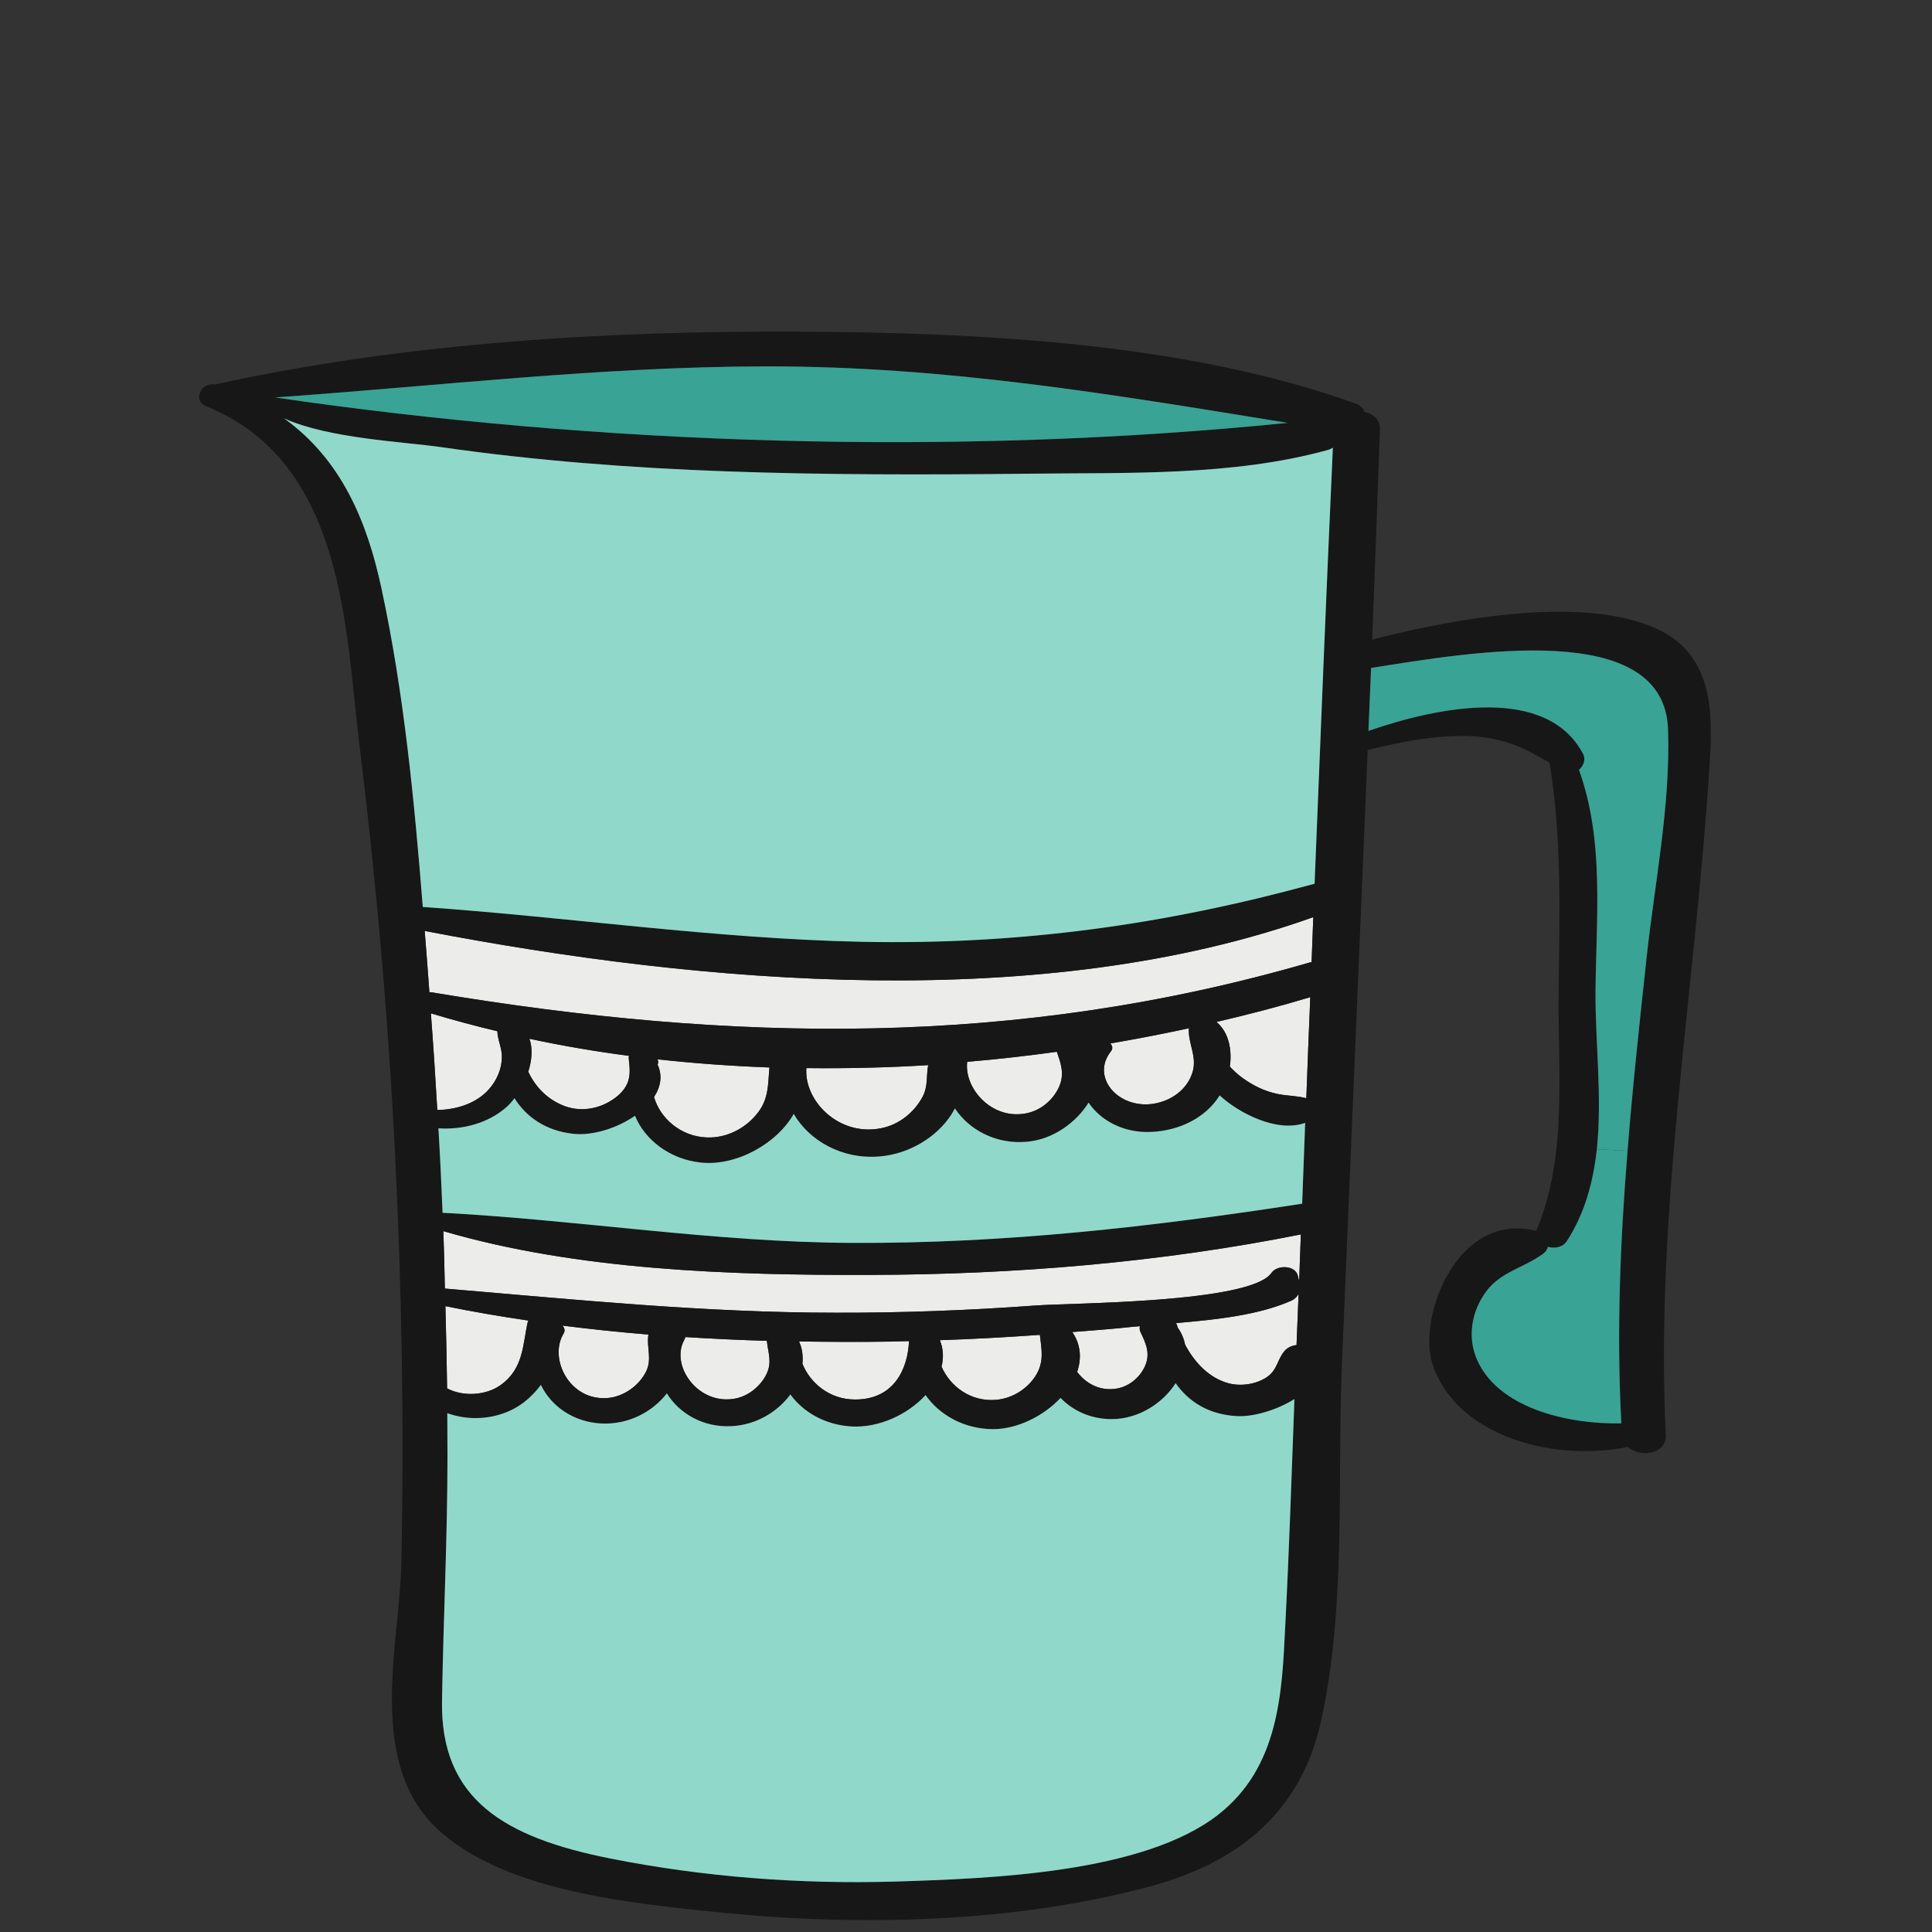 <?xml version="1.0" encoding="UTF-8" standalone="no"?>
<svg
   xmlns:dc="http://purl.org/dc/elements/1.1/"
   xmlns:cc="http://creativecommons.org/ns#"
   xmlns:rdf="http://www.w3.org/1999/02/22-rdf-syntax-ns#"
   xmlns:svg="http://www.w3.org/2000/svg"
   xmlns="http://www.w3.org/2000/svg"
   xmlns:sodipodi="http://sodipodi.sourceforge.net/DTD/sodipodi-0.dtd"
   xmlns:inkscape="http://www.inkscape.org/namespaces/inkscape"
   width="200"
   height="200"
   viewBox="0 0 52.917 52.917"
   version="1.1"
   id="svg1636"
   inkscape:version="1.0.2-2 (e86c870879, 2021-01-15)"
   sodipodi:docname="2.svg">
  <rect x="0" y="0" width="52.917" height="52.917" fill="#333333" stroke="none"/>
  <defs
     id="defs1630" />
  <sodipodi:namedview
     id="base"
     pagecolor="#ffffff"
     bordercolor="#666666"
     borderopacity="1.0"
     inkscape:pageopacity="0.0"
     inkscape:pageshadow="2"
     inkscape:zoom="2.8"
     inkscape:cx="130.21836"
     inkscape:cy="115.454"
     inkscape:document-units="mm"
     inkscape:current-layer="layer1"
     inkscape:document-rotation="0"
     showgrid="false"
     units="px"
     inkscape:window-width="2400"
     inkscape:window-height="1271"
     inkscape:window-x="2391"
     inkscape:window-y="-9"
     inkscape:window-maximized="1" />
  <g
     inkscape:label="Layer 1"
     inkscape:groupmode="layer"
     id="layer1">
    <g
       id="g4165"
       transform="matrix(0.528,0,0,0.44,-453.725,-252.618)">
      <path
         id="path1234"
         style="fill:#ecedea;fill-opacity:1;fill-rule:nonzero;stroke:none;stroke-width:0.133"
         d="m 886.74,656.337 c -0.009,0.039 -0.029,0.059 -0.039,0.097 -0.264,1.397 -0.205,2.891 -1.407,3.917 -0.761,0.655 -1.953,0.732 -2.775,0.205 -0.019,-1.711 -0.048,-3.409 -0.087,-5.119 1.425,0.351 2.861,0.644 4.307,0.899" />
      <path
         id="path1236"
         style="fill:#ecedea;fill-opacity:1;fill-rule:nonzero;stroke:none;stroke-width:0.133"
         d="m 892.963,657.207 c -0.108,0.811 0.215,1.533 -0.137,2.344 -0.341,0.801 -1.133,1.553 -2.041,1.612 -1.953,0.127 -2.999,-2.501 -2.217,-4.025 0.088,-0.176 0.039,-0.361 -0.068,-0.488 1.484,0.225 2.969,0.411 4.464,0.557" />
      <path
         id="path1238"
         style="fill:#ecedea;fill-opacity:1;fill-rule:nonzero;stroke:none;stroke-width:0.133"
         d="m 899.107,657.597 c 0.059,0.713 0.283,1.308 -0.009,2.051 -0.293,0.743 -0.957,1.456 -1.779,1.573 -1.856,0.283 -3.223,-2.129 -2.491,-3.693 0.029,-0.057 0.039,-0.107 0.049,-0.165 1.407,0.108 2.813,0.185 4.229,0.235" />
      <path
         id="path1240"
         style="fill:#ecedea;fill-opacity:1;fill-rule:nonzero;stroke:none;stroke-width:0.133"
         d="m 905.515,657.645 c 0.321,-0.009 0.644,-0.029 0.967,-0.029 -0.059,1.691 -0.752,3.644 -2.804,3.635 -1.319,0 -2.324,-1.027 -2.725,-2.228 0.04,-0.468 -0.009,-0.947 -0.165,-1.357 0,-0.009 0,-0.02 0,-0.029 1.572,0.029 3.155,0.039 4.728,0.009" />
      <path
         id="path1242"
         style="fill:#ecedea;fill-opacity:1;fill-rule:nonzero;stroke:none;stroke-width:0.133"
         d="m 913.271,657.225 c 0.087,0.919 0.233,1.671 -0.216,2.54 -0.409,0.772 -1.143,1.397 -2.031,1.504 -1.348,0.147 -2.413,-0.849 -2.853,-2.061 0.108,-0.547 0.099,-1.103 -0.088,-1.651 1.729,-0.068 3.459,-0.185 5.188,-0.332" />
      <path
         id="path1244"
         style="fill:#ecedea;fill-opacity:1;fill-rule:nonzero;stroke:none;stroke-width:0.133"
         d="m 918.496,657.069 c 0.312,0.763 0.527,1.407 0.185,2.208 -0.273,0.655 -0.86,1.251 -1.592,1.319 -0.791,0.088 -1.465,-0.391 -1.885,-1.065 0.235,-0.829 0.196,-1.699 -0.253,-2.48 0.928,-0.089 1.855,-0.167 2.783,-0.284 0.235,-0.029 0.479,-0.059 0.724,-0.079 -0.02,0.117 -0.02,0.245 0.039,0.381" />
      <path
         id="path1246"
         style="fill:#ecedea;fill-opacity:1;fill-rule:nonzero;stroke:none;stroke-width:0.133"
         d="m 926.691,654.667 c -0.039,1.064 -0.068,2.129 -0.107,3.195 -0.235,0.029 -0.469,0.156 -0.616,0.361 -0.391,0.547 -0.371,1.191 -0.928,1.64 -0.537,0.431 -1.319,0.587 -1.973,0.381 -1.044,-0.332 -1.797,-1.348 -2.265,-2.412 -0.059,-0.372 -0.185,-0.724 -0.381,-1.056 -0.02,-0.097 -0.049,-0.195 -0.079,-0.283 2.101,-0.215 4.289,-0.499 5.979,-1.397 0.176,-0.097 0.303,-0.253 0.371,-0.429" />
      <path
         id="path1248"
         style="fill:#ecedea;fill-opacity:1;fill-rule:nonzero;stroke:none;stroke-width:0.133"
         d="m 926.808,650.975 c -0.029,0.967 -0.059,1.933 -0.088,2.9 -0.029,-0.107 -0.048,-0.224 -0.068,-0.332 -0.127,-0.644 -1.055,-0.703 -1.368,-0.175 -1.084,1.885 -10.403,1.865 -12.239,2.031 -3.439,0.303 -6.896,0.46 -10.353,0.449 -6.809,0 -13.529,-0.82 -20.288,-1.504 -0.02,-1.192 -0.04,-2.383 -0.079,-3.575 6.905,2.432 14.916,2.755 22.124,2.725 7.483,-0.02 15.081,-0.772 22.359,-2.52" />
      <path
         id="path1250"
         style="fill:#ecedea;fill-opacity:1;fill-rule:nonzero;stroke:none;stroke-width:0.133"
         d="m 927.297,636.205 c -0.069,2.1 -0.147,4.191 -0.205,6.291 -0.499,-0.156 -0.968,-0.137 -1.485,-0.264 -0.693,-0.167 -1.309,-0.547 -1.845,-1.016 -0.235,-0.205 -0.44,-0.44 -0.636,-0.684 0.117,-1.025 -0.039,-2.119 -0.693,-2.784 1.641,-0.459 3.272,-0.967 4.865,-1.543" />
      <path
         id="path1252"
         style="fill:#ecedea;fill-opacity:1;fill-rule:nonzero;stroke:none;stroke-width:0.133"
         d="m 920.996,638.188 c -0.029,0.899 0.411,1.671 0.215,2.599 -0.215,0.976 -0.908,1.748 -1.865,2.012 -1.904,0.517 -3.496,-1.563 -2.383,-3.233 0.107,-0.167 0.068,-0.352 -0.04,-0.479 1.377,-0.283 2.736,-0.596 4.084,-0.948 0,0.02 -0.011,0.029 -0.011,0.049" />
      <path
         id="path1254"
         style="fill:#ecedea;fill-opacity:1;fill-rule:nonzero;stroke:none;stroke-width:0.133"
         d="m 914.149,639.604 c 0.215,0.743 0.4,1.348 0.136,2.129 -0.273,0.783 -0.908,1.524 -1.748,1.709 -1.788,0.401 -3.204,-1.581 -3.037,-3.213 1.563,-0.156 3.105,-0.371 4.649,-0.625" />
      <path
         id="path1256"
         style="fill:#ecedea;fill-opacity:1;fill-rule:nonzero;stroke:none;stroke-width:0.133"
         d="m 907.477,640.435 c -0.107,0.635 0,1.299 -0.283,1.953 -0.401,0.919 -1.183,1.759 -2.188,1.983 -2.179,0.499 -3.976,-1.719 -3.849,-3.751 2.1,0.029 4.211,-0.029 6.32,-0.185" />
      <path
         id="path1258"
         style="fill:#ecedea;fill-opacity:1;fill-rule:nonzero;stroke:none;stroke-width:0.133"
         d="m 899.243,640.581 c -0.087,1.075 -0.019,2.012 -0.693,2.949 -0.576,0.831 -1.513,1.456 -2.559,1.407 -1.368,-0.059 -2.432,-1.22 -2.735,-2.52 0.341,-0.625 0.449,-1.319 0.185,-2.012 0.048,-0.127 0.039,-0.244 -0.009,-0.332 1.924,0.253 3.857,0.42 5.811,0.508" />
      <path
         id="path1260"
         style="fill:#ecedea;fill-opacity:1;fill-rule:nonzero;stroke:none;stroke-width:0.133"
         d="m 891.947,640.093 c 0.097,0.899 0.088,1.572 -0.587,2.265 -0.732,0.733 -1.777,1.055 -2.744,0.625 -0.908,-0.411 -1.524,-1.211 -1.885,-2.139 0.185,-0.704 0.244,-1.436 0.059,-2.052 1.7,0.44 3.428,0.792 5.167,1.065 -0.019,0.068 -0.019,0.147 -0.009,0.235" />
      <path
         id="path1262"
         style="fill:#ecedea;fill-opacity:1;fill-rule:nonzero;stroke:none;stroke-width:0.133"
         d="m 885.128,638.325 c 0.011,0.547 0.245,1.055 0.235,1.621 -0.009,0.743 -0.273,1.484 -0.732,2.071 -0.645,0.811 -1.621,1.192 -2.619,1.211 -0.097,-2.003 -0.204,-4.015 -0.332,-6.016 1.133,0.409 2.287,0.781 3.448,1.113" />
      <path
         id="path1264"
         style="fill:#ecedea;fill-opacity:1;fill-rule:nonzero;stroke:none;stroke-width:0.133"
         d="m 927.453,631.224 c -0.029,0.937 -0.059,1.865 -0.088,2.803 -0.029,0.009 -0.059,0.009 -0.097,0.02 -15.268,5.313 -29.891,5.001 -45.559,1.856 -0.039,-0.011 -0.068,0 -0.107,0 -0.079,-1.271 -0.156,-2.54 -0.244,-3.82 14.476,3.341 32.097,5.139 46.095,-0.859" />
      <path
         id="path1266"
         style="fill:#171717;fill-opacity:1;fill-rule:nonzero;stroke:none;stroke-width:0.133"
         d="m 885.363,639.947 c 0.011,-0.567 -0.224,-1.075 -0.235,-1.621 -1.161,-0.332 -2.315,-0.704 -3.448,-1.113 0.128,2.001 0.235,4.013 0.332,6.016 0.997,-0.019 1.973,-0.4 2.619,-1.211 0.459,-0.587 0.723,-1.328 0.732,-2.071 z m 1.339,16.488 c 0.009,-0.039 0.029,-0.059 0.039,-0.097 -1.445,-0.255 -2.881,-0.548 -4.307,-0.899 0.039,1.709 0.068,3.408 0.087,5.119 0.821,0.527 2.013,0.449 2.775,-0.205 1.201,-1.027 1.143,-2.52 1.407,-3.917 z m 4.659,-14.076 c 0.675,-0.693 0.684,-1.367 0.587,-2.265 -0.009,-0.088 -0.009,-0.167 0.009,-0.235 -1.739,-0.273 -3.467,-0.625 -5.167,-1.065 0.185,0.616 0.127,1.348 -0.059,2.052 0.361,0.928 0.977,1.728 1.885,2.139 0.967,0.429 2.012,0.108 2.744,-0.625 z m 1.465,17.192 c 0.352,-0.811 0.029,-1.533 0.137,-2.344 -1.495,-0.147 -2.98,-0.332 -4.464,-0.557 0.107,0.127 0.156,0.312 0.068,0.488 -0.781,1.524 0.264,4.152 2.217,4.025 0.908,-0.059 1.7,-0.811 2.041,-1.612 z m 5.724,-16.02 c 0.675,-0.937 0.607,-1.875 0.693,-2.949 -1.953,-0.088 -3.887,-0.255 -5.811,-0.508 0.048,0.088 0.057,0.205 0.009,0.332 0.264,0.693 0.156,1.387 -0.185,2.012 0.303,1.3 1.367,2.461 2.735,2.52 1.045,0.049 1.983,-0.576 2.559,-1.407 z m 0.548,16.117 c 0.292,-0.743 0.068,-1.337 0.009,-2.051 -1.416,-0.049 -2.823,-0.127 -4.229,-0.235 -0.011,0.059 -0.02,0.108 -0.049,0.165 -0.732,1.564 0.635,3.976 2.491,3.693 0.821,-0.117 1.485,-0.831 1.779,-1.573 z m 7.384,-2.032 c -0.323,0 -0.645,0.02 -0.967,0.029 -1.573,0.029 -3.156,0.02 -4.728,-0.009 0,0.009 0,0.02 0,0.029 0.156,0.411 0.205,0.889 0.165,1.357 0.401,1.201 1.407,2.228 2.725,2.228 2.052,0.009 2.745,-1.944 2.804,-3.635 z m 0.713,-15.228 c 0.283,-0.655 0.176,-1.319 0.283,-1.953 -2.109,0.156 -4.22,0.215 -6.32,0.185 -0.127,2.032 1.671,4.249 3.849,3.751 1.005,-0.224 1.787,-1.064 2.188,-1.983 z m -33.601,-43.516 c 16.859,2.96 35.232,3.673 52.531,1.583 -9.044,-1.759 -17.699,-3.536 -27.105,-3.516 -8.547,0.019 -16.948,1.22 -25.425,1.933 z m 39.461,60.893 c 0.449,-0.869 0.303,-1.621 0.216,-2.54 -1.729,0.147 -3.459,0.264 -5.188,0.332 0.187,0.548 0.196,1.104 0.088,1.651 0.44,1.212 1.505,2.208 2.853,2.061 0.888,-0.107 1.621,-0.732 2.031,-1.504 z m 1.231,-18.032 c 0.264,-0.781 0.079,-1.387 -0.136,-2.129 -1.544,0.255 -3.087,0.469 -4.649,0.625 -0.167,1.632 1.249,3.615 3.037,3.213 0.84,-0.185 1.475,-0.927 1.748,-1.709 z m 4.396,17.544 c 0.341,-0.801 0.127,-1.445 -0.185,-2.208 -0.059,-0.136 -0.059,-0.264 -0.039,-0.381 -0.245,0.02 -0.489,0.049 -0.724,0.079 -0.928,0.117 -1.855,0.195 -2.783,0.284 0.449,0.781 0.488,1.651 0.253,2.48 0.42,0.675 1.095,1.153 1.885,1.065 0.732,-0.068 1.319,-0.664 1.592,-1.319 z m 2.529,-18.491 c 0.196,-0.928 -0.244,-1.7 -0.215,-2.599 0,-0.02 0.011,-0.029 0.011,-0.049 -1.348,0.352 -2.707,0.665 -4.084,0.948 0.108,0.127 0.147,0.312 0.04,0.479 -1.113,1.671 0.479,3.751 2.383,3.233 0.957,-0.264 1.651,-1.036 1.865,-2.012 z m 4.787,34.597 c 0.205,-4.717 0.332,-9.445 0.479,-14.163 -0.899,0.683 -2.12,1.113 -2.96,1.064 -1.504,-0.088 -2.539,-0.917 -3.203,-2.051 -0.675,1.26 -1.935,2.236 -3.321,2.236 -1.095,0 -2.023,-0.537 -2.648,-1.319 -0.888,1.133 -2.236,1.944 -3.516,1.944 -1.504,-0.009 -2.775,-0.899 -3.487,-2.119 -0.919,1.201 -2.404,2.041 -3.829,1.953 -1.397,-0.099 -2.52,-0.899 -3.184,-1.993 -0.655,1.075 -1.768,1.895 -3.039,1.973 -1.504,0.097 -2.735,-0.811 -3.369,-2.041 -0.743,1.152 -1.993,1.953 -3.389,1.876 -1.495,-0.088 -2.637,-1.124 -3.145,-2.404 -0.489,0.792 -1.143,1.447 -1.964,1.779 -0.947,0.4 -2.012,0.371 -2.891,-0.02 0,0.899 0.009,1.797 0.009,2.705 0,5.06 -0.215,10.12 -0.283,15.18 -0.099,6.163 3.243,8.527 8.723,9.836 4.835,1.152 9.827,1.612 14.799,1.436 4.941,-0.185 12.844,-0.517 16.741,-4.161 3.184,-2.979 3.312,-7.668 3.477,-11.712 z m 0.587,-17.523 c 0.039,-1.065 0.068,-2.131 0.107,-3.195 -0.068,0.176 -0.195,0.332 -0.371,0.429 -1.689,0.899 -3.877,1.183 -5.979,1.397 0.029,0.088 0.059,0.185 0.079,0.283 0.196,0.332 0.323,0.684 0.381,1.056 0.468,1.064 1.221,2.08 2.265,2.412 0.655,0.205 1.436,0.049 1.973,-0.381 0.557,-0.449 0.537,-1.093 0.928,-1.64 0.147,-0.205 0.381,-0.332 0.616,-0.361 z m 0.136,-3.987 c 0.029,-0.967 0.059,-1.933 0.088,-2.9 -7.277,1.748 -14.876,2.5 -22.359,2.52 -7.208,0.029 -15.219,-0.293 -22.124,-2.725 0.039,1.192 0.059,2.383 0.079,3.575 6.759,0.684 13.479,1.504 20.288,1.504 3.457,0.011 6.915,-0.147 10.353,-0.449 1.836,-0.165 11.155,-0.145 12.239,-2.031 0.313,-0.528 1.241,-0.469 1.368,0.175 0.02,0.108 0.039,0.225 0.068,0.332 z m 0.157,-4.815 c 0.048,-1.68 0.107,-3.351 0.156,-5.031 -1.445,0.635 -3.439,-0.605 -4.435,-1.709 -0.693,1.357 -2.061,2.208 -3.585,2.276 -1.416,0.068 -2.608,-0.733 -3.213,-1.827 -0.655,1.26 -1.856,2.285 -3.165,2.432 -1.64,0.196 -3.047,-0.752 -3.769,-2.071 -0.069,0.147 -0.137,0.293 -0.205,0.42 -0.743,1.348 -2.14,2.413 -3.693,2.569 -1.963,0.205 -3.672,-0.997 -4.464,-2.648 -0.859,1.827 -2.959,3.273 -4.835,3.028 -1.631,-0.215 -2.901,-1.445 -3.399,-2.911 -0.939,0.781 -2.199,1.251 -3.204,1.124 -1.456,-0.196 -2.452,-1.075 -3.048,-2.217 -0.136,0.215 -0.273,0.411 -0.429,0.567 -0.928,0.976 -2.228,1.407 -3.517,1.308 0.088,1.749 0.157,3.497 0.216,5.256 7.101,0.449 14.075,1.836 21.235,1.875 7.912,0.049 15.6,-1.005 23.356,-2.441 z m 0.215,-6.564 c 0.059,-2.1 0.136,-4.191 0.205,-6.291 -1.593,0.576 -3.224,1.084 -4.865,1.543 0.655,0.665 0.811,1.759 0.693,2.784 0.196,0.244 0.401,0.479 0.636,0.684 0.536,0.469 1.152,0.849 1.845,1.016 0.517,0.127 0.987,0.108 1.485,0.264 z m 0.273,-8.469 c 0.029,-0.937 0.059,-1.865 0.088,-2.803 -13.997,5.997 -31.619,4.2 -46.095,0.859 0.088,1.28 0.165,2.549 0.244,3.82 0.039,0 0.068,-0.011 0.107,0 15.668,3.145 30.291,3.457 45.559,-1.856 0.039,-0.011 0.068,-0.011 0.097,-0.02 z m 1.104,-32.028 c -0.079,0.057 -0.157,0.116 -0.264,0.145 -4.963,1.641 -10.432,1.397 -15.609,1.476 -5.196,0.068 -10.393,0.077 -15.58,-0.147 -4.952,-0.215 -9.904,-0.664 -14.779,-1.504 -1.964,-0.343 -5.88,-0.537 -8.176,-1.797 2.98,2.568 4.317,6.427 5.06,10.608 1.163,6.495 1.7,13.176 2.139,19.808 7.6,0.636 15.112,1.973 22.751,2.169 8.204,0.205 15.765,-1.065 23.511,-3.615 0.303,-9.045 0.605,-18.1 0.948,-27.144 z m 16.273,31.764 c 0.42,-4.668 1.249,-9.533 1.113,-14.232 -0.196,-6.905 -10.217,-4.805 -15.404,-3.819 -0.049,1.309 -0.088,2.617 -0.137,3.917 3.673,-1.524 9.251,-2.852 11.136,1.436 0.147,0.332 0.029,0.741 -0.215,0.987 1.328,4.424 0.888,9.191 0.859,13.811 -0.019,3.087 0.352,6.535 0.069,9.808 -0.187,2.021 -0.616,3.975 -1.553,5.713 -0.215,0.401 -0.625,0.479 -0.987,0.363 -0.029,0.156 -0.108,0.303 -0.235,0.42 -1.016,0.897 -2.208,1.123 -2.969,2.363 -0.772,1.26 -0.977,2.863 -0.469,4.249 1.075,2.94 4.572,4.024 7.483,3.956 -0.253,-5.665 -0.059,-11.311 0.323,-16.967 0.264,-4.005 0.625,-8.009 0.987,-12.005 z m 0.576,-20.463 c 2.969,1.669 2.843,5.449 2.696,8.38 -0.733,13.979 -2.843,27.78 -2.276,41.817 0.039,1.172 -1.348,1.387 -1.973,0.712 -4.073,0.968 -8.976,-0.811 -10.139,-5.205 -0.763,-2.912 1.308,-9.495 5.381,-8.244 0.011,0 0.011,0 0.02,0 0,-0.011 0,-0.02 0,-0.04 1.641,-4.649 1.095,-9.983 1.152,-14.857 0.049,-4.795 0.176,-9.504 -0.468,-14.251 -1.319,-0.928 -2.461,-1.612 -4.279,-1.66 -1.759,-0.049 -3.477,0.38 -5.157,0.869 -0.44,12.776 -0.899,25.552 -1.339,38.328 -0.244,7.209 0.225,14.916 -1.064,22.037 -0.948,5.245 -3.809,8.743 -8.908,10.383 -6.965,2.247 -14.916,2.491 -22.125,1.632 -4.737,-0.576 -11.087,-1.309 -14.612,-4.983 -3.985,-4.141 -2.169,-11.652 -2.081,-16.771 0.147,-8.537 0.029,-17.084 -0.332,-25.621 -0.361,-8.537 -0.987,-17.055 -1.865,-25.553 -0.693,-6.799 -0.723,-17.405 -7.951,-20.864 -0.391,-0.195 -0.411,-0.635 -0.235,-0.967 0.009,-0.04 0.039,-0.068 0.059,-0.108 0.147,-0.195 0.38,-0.323 0.644,-0.264 9.759,-2.579 20.308,-3.36 30.359,-3.291 9.397,0.059 20.093,0.703 28.816,4.473 0.283,0.117 0.42,0.312 0.468,0.528 0.46,0.116 0.821,0.488 0.801,1.103 -0.127,4.347 -0.264,8.704 -0.4,13.06 4.464,-1.368 11.047,-2.755 14.808,-0.644" />
      <path
         id="path1268"
         style="fill:#39a395;fill-opacity:1;fill-rule:nonzero;stroke:none;stroke-width:0.133"
         d="m 945.856,619.531 c 0.136,4.699 -0.693,9.564 -1.113,14.232 -0.361,3.996 -0.723,8 -0.987,12.005 l -1.592,-0.097 c 0.283,-3.273 -0.088,-6.721 -0.069,-9.808 0.029,-4.62 0.469,-9.387 -0.859,-13.811 0.244,-0.245 0.361,-0.655 0.215,-0.987 -1.885,-4.288 -7.463,-2.96 -11.136,-1.436 0.049,-1.3 0.088,-2.608 0.137,-3.917 5.187,-0.987 15.208,-3.087 15.404,3.819" />
      <path
         id="path1270"
         style="fill:#39a395;fill-opacity:1;fill-rule:nonzero;stroke:none;stroke-width:0.133"
         d="m 942.164,645.671 1.592,0.097 c -0.381,5.656 -0.576,11.301 -0.323,16.967 -2.911,0.068 -6.408,-1.016 -7.483,-3.956 -0.508,-1.387 -0.303,-2.989 0.469,-4.249 0.761,-1.24 1.953,-1.465 2.969,-2.363 0.127,-0.117 0.205,-0.264 0.235,-0.42 0.361,0.116 0.772,0.039 0.987,-0.363 0.937,-1.739 1.367,-3.692 1.553,-5.713" />
      <path
         id="path1272"
         style="fill:#90d9ca;fill-opacity:1;fill-rule:nonzero;stroke:none;stroke-width:0.133"
         d="m 928.205,602.144 c 0.107,-0.029 0.185,-0.088 0.264,-0.145 -0.343,9.044 -0.645,18.099 -0.948,27.144 -7.745,2.549 -15.307,3.82 -23.511,3.615 -7.639,-0.196 -15.151,-1.533 -22.751,-2.169 -0.439,-6.632 -0.976,-13.313 -2.139,-19.808 -0.743,-4.181 -2.08,-8.04 -5.06,-10.608 2.296,1.26 6.212,1.455 8.176,1.797 4.875,0.84 9.827,1.289 14.779,1.504 5.187,0.224 10.384,0.215 15.58,0.147 5.177,-0.079 10.647,0.165 15.609,-1.476" />
      <path
         id="path1274"
         style="fill:#90d9ca;fill-opacity:1;fill-rule:nonzero;stroke:none;stroke-width:0.133"
         d="m 927.033,644.029 c -0.049,1.68 -0.108,3.351 -0.156,5.031 -7.756,1.436 -15.444,2.491 -23.356,2.441 -7.16,-0.039 -14.133,-1.425 -21.235,-1.875 -0.059,-1.759 -0.128,-3.507 -0.216,-5.256 1.289,0.099 2.589,-0.332 3.517,-1.308 0.156,-0.156 0.293,-0.352 0.429,-0.567 0.596,1.143 1.592,2.021 3.048,2.217 1.005,0.127 2.265,-0.343 3.204,-1.124 0.497,1.465 1.768,2.696 3.399,2.911 1.876,0.245 3.976,-1.201 4.835,-3.028 0.792,1.651 2.501,2.853 4.464,2.648 1.553,-0.156 2.951,-1.221 3.693,-2.569 0.068,-0.127 0.136,-0.273 0.205,-0.42 0.723,1.319 2.129,2.267 3.769,2.071 1.309,-0.147 2.511,-1.172 3.165,-2.432 0.605,1.093 1.797,1.895 3.213,1.827 1.524,-0.068 2.892,-0.919 3.585,-2.276 0.996,1.104 2.989,2.344 4.435,1.709" />
      <path
         id="path1276"
         style="fill:#90d9ca;fill-opacity:1;fill-rule:nonzero;stroke:none;stroke-width:0.133"
         d="m 926.476,661.221 c -0.147,4.717 -0.273,9.445 -0.479,14.163 -0.165,4.044 -0.293,8.733 -3.477,11.712 -3.897,3.644 -11.8,3.976 -16.741,4.161 -4.972,0.176 -9.964,-0.284 -14.799,-1.436 -5.48,-1.309 -8.821,-3.673 -8.723,-9.836 0.068,-5.06 0.283,-10.12 0.283,-15.18 0,-0.908 -0.009,-1.807 -0.009,-2.705 0.879,0.391 1.944,0.42 2.891,0.02 0.821,-0.332 1.475,-0.987 1.964,-1.779 0.508,1.28 1.651,2.316 3.145,2.404 1.396,0.077 2.647,-0.724 3.389,-1.876 0.635,1.231 1.865,2.139 3.369,2.041 1.271,-0.079 2.384,-0.899 3.039,-1.973 0.664,1.095 1.787,1.895 3.184,1.993 1.425,0.088 2.911,-0.752 3.829,-1.953 0.712,1.22 1.983,2.109 3.487,2.119 1.28,0 2.628,-0.811 3.516,-1.944 0.625,0.781 1.553,1.319 2.648,1.319 1.387,0 2.647,-0.976 3.321,-2.236 0.664,1.133 1.699,1.963 3.203,2.051 0.84,0.049 2.061,-0.381 2.96,-1.064" />
      <path
         id="path1278"
         style="fill:#39a395;fill-opacity:1;fill-rule:nonzero;stroke:none;stroke-width:0.133"
         d="m 926.124,600.455 c -17.299,2.091 -35.672,1.377 -52.531,-1.583 8.477,-0.713 16.879,-1.915 25.425,-1.933 9.407,-0.02 18.061,1.757 27.105,3.516" />
    </g>
  </g>
</svg>
